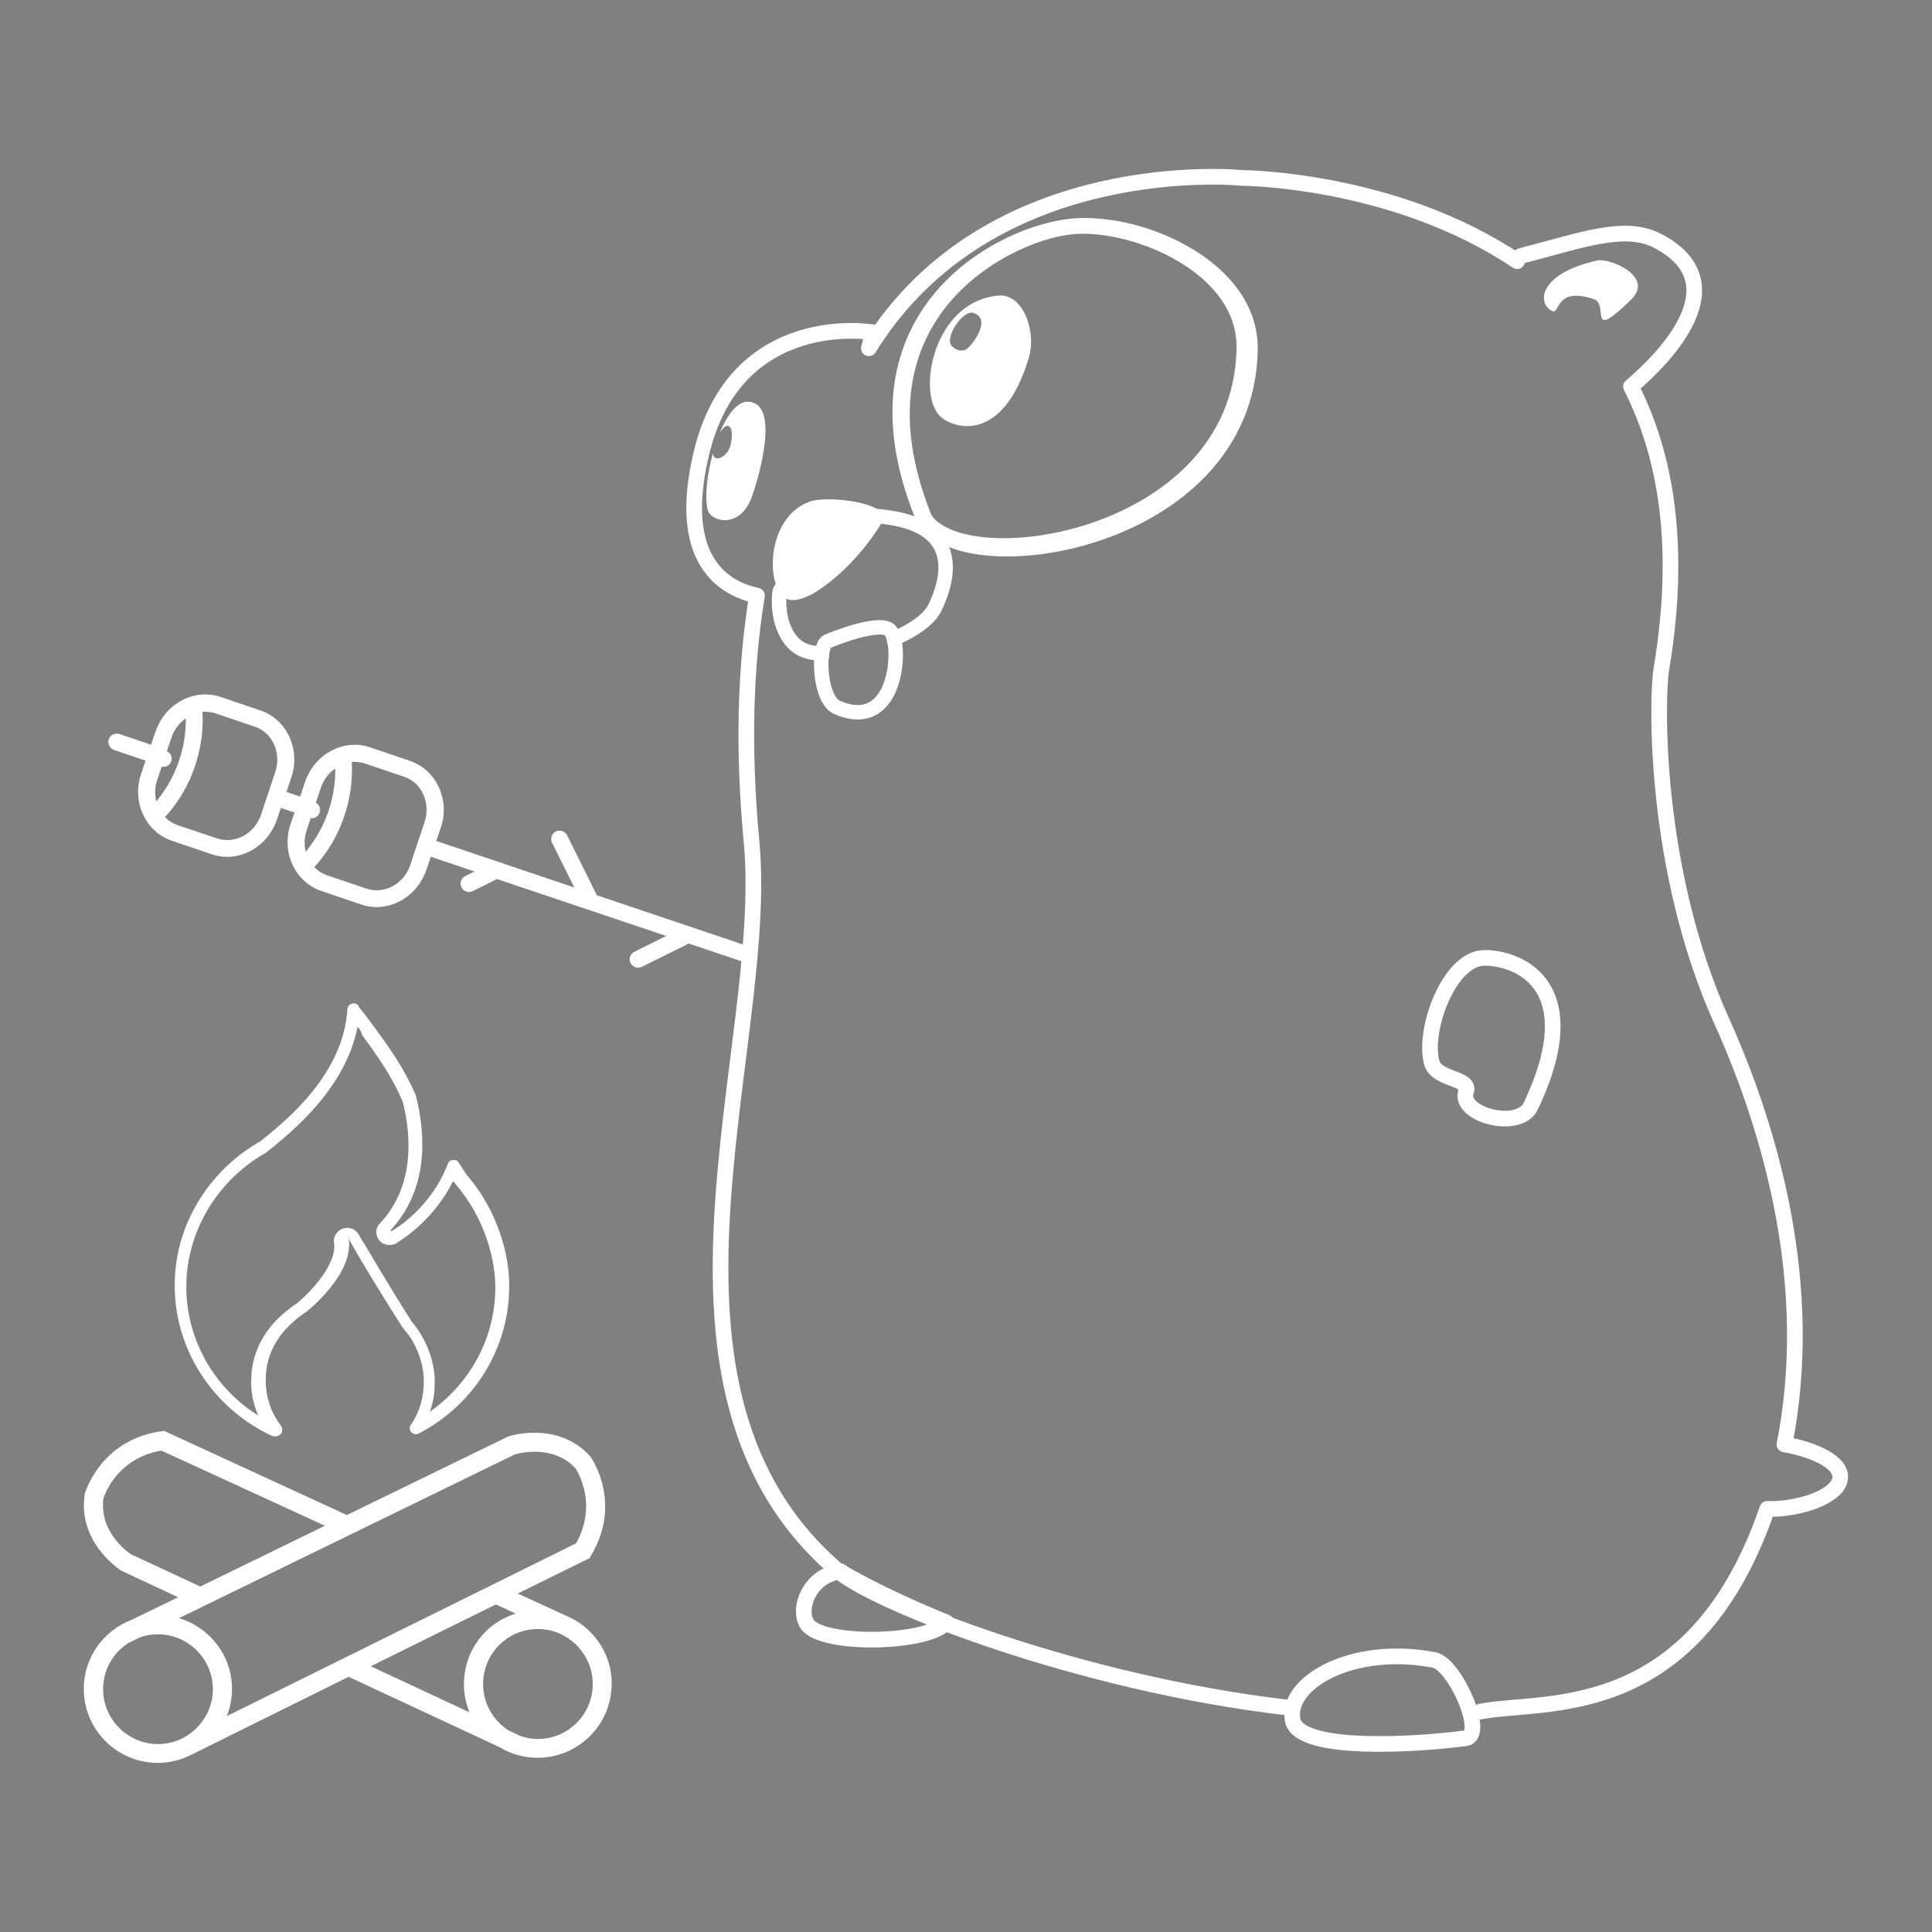 <?xml version="1.0" encoding="utf-8"?>
<!-- Generator: Adobe Illustrator 18.1.0, SVG Export Plug-In . SVG Version: 6.00 Build 0)  -->
<!DOCTYPE svg PUBLIC "-//W3C//DTD SVG 1.1//EN" "http://www.w3.org/Graphics/SVG/1.1/DTD/svg11.dtd">
<svg version="1.1" id="Layer_1" xmlns="http://www.w3.org/2000/svg" xmlns:xlink="http://www.w3.org/1999/xlink" x="0px" y="0px"
	 viewBox="0 0 1100 1100" enable-background="new 0 0 1100 1100" xml:space="preserve">
<rect x="0" y="0" width="1100" height="1100" fill="#808080" stroke="none"/>
<g>
	<g>
		<g>
			<path fill="none" stroke="#FFFFFF" stroke-width="8.917" stroke-miterlimit="10" d="M611.7,128.8
				c-39.8,2.9-132.2,49.4-86.9,163.6c15.8,40,181.6,17.9,183.7-93.9C709.4,151.9,646.7,126.2,611.7,128.8z"/>
			<path fill="none" stroke="#FFFFFF" stroke-width="8.917" stroke-miterlimit="10" d="M844.5,545.4c-19.4,0.9-34.2,40.5-29.4,59.4
				c2.6,10.3,22.5,8.6,19.6,16.7c-4.6,13.2,30.2,22.5,36.9,8.2C905.1,559,862.3,544.8,844.5,545.4z"/>
			
				<path fill="none" stroke="#FFFFFF" stroke-width="8.917" stroke-linecap="round" stroke-linejoin="round" stroke-miterlimit="10" d="
				M478.8,894.7c-18.5,2.2-24.9,22.1-19.1,30.2c8.8,12.2,68.5,11.2,79.1-1.2c-37.8-15.3-59.1-28.2-59.1-28.2
				C479.5,895.2,479.1,894.8,478.8,894.7z"/>
			
				<path fill="none" stroke="#FFFFFF" stroke-width="8.917" stroke-linecap="round" stroke-linejoin="round" stroke-miterlimit="10" d="
				M842.9,974.5c34.5-6.9,116.6,6.9,160-106.3c1.2-3.1,2.2-6.2,3.3-9.1c15.5,0.5,35-5.2,40.2-13.7c7-11.8-14.4-20.4-30.4-23
				c17.5-88.4-6.5-176.3-35.9-241.4c-38.8-86.2-36.9-183.7-34.2-200c11.7-69.5,2.7-121.7-17.3-160.9c19.6-16.7,61.3-59.2,14.9-83.1
				c-18.7-9.6-43.6,0-77.1,8.6c-1.9,0.5-1.7,1.5-2.6,3.1c-69.9-47-156.6-47.4-156.6-47.4s-143.5-14.8-212.5,97l2.4-9.1
				c0,0-78.6-13.7-98,69.9c-14.1,60.4,13.4,76.1,31.9,80c-6.5,39.7-8.2,86-3.1,140.1c11,117.8-72.3,312.3,49.6,415.5
				c21.1,17.9,136.1,63.7,256.3,77.6"/>
			<path fill="none" stroke="#FFFFFF" stroke-width="8.917" stroke-miterlimit="10" d="M816.5,945.1c-46.9-8.9-84.6,13.2-80.5,34.3
				c3.6,18.4,71.2,13.9,98.4,10.3C846.4,988.1,828.4,947.4,816.5,945.1z"/>
			<path fill="none" stroke="#03324B" stroke-width="10.289" stroke-miterlimit="10" d="M488.8,304.2"/>
			<path fill="none" stroke="#03324B" stroke-width="5.487" stroke-miterlimit="10" d="M508.8,363.6c-0.5-1.9-1.2-3.6-1.9-4.5
				c-5.2-6.2-32.1,4.3-35.9,6c-1.5,0.7-2.6,3.3-3.1,6.9"/>
			<path fill="#FFFFFF" d="M909.4,148.3c-33,7.4-34.5,24-25.9,28.7c5,2.7,1.4-14.2,23.9-6.7c9.1,2.9-4.3,25.1,21.3,0.3
				C942.2,157.4,916.6,146.8,909.4,148.3z"/>
			<path fill="none" stroke="#FFFFFF" stroke-width="8.231" stroke-miterlimit="10" d="M614.1,128.6c-40.3,2.9-133.7,50-87.9,165.5
				c16,40.3,183.7,18,185.8-94.9C712.8,152.1,649.5,125.8,614.1,128.6z"/>
			<path fill="none" stroke="#FFFFFF" stroke-width="8.231" stroke-miterlimit="10" d="M509.9,295.3c-3.8-0.7-7.6-1.2-11-1.5
				c-1,0-2.1,0.9-1.9,1.9c0.2,0.7,0,1.4-0.3,2.1c-5.7,11-30.2,39.3-43.4,36.6c-0.5-0.2-1-0.3-1.4-0.7c-3.4-1.9-7.7,0.2-8.1,3.9
				c-1.4,13.9,3.3,27,12.2,31.8c3.1,1.7,7.2,2.6,12,2.7c0.5-3.6,1.5-6.2,3.1-6.9c3.9-1.7,30.7-12.4,35.9-6c0.9,1,1.4,2.6,1.9,4.5
				c11.2-4.8,20.4-11.2,23.5-17.9C540.8,328.3,545.6,302.2,509.9,295.3z"/>
			<path fill="none" stroke="#FFFFFF" stroke-width="8.231" stroke-miterlimit="10" d="M468,372.2c-1.5,10,0.9,27.5,8.9,30.7
				c30.2,12.9,35.7-24.7,32.1-39.3"/>
			<path fill="#FFFFFF" d="M425.9,228.7c-6.2-0.2-12,7.7-16.3,18.2c1.5-2.7,3.4-5,5.2-4.3c3.4,1.2,1.7,11.7-0.5,14.6
				c-3.1,4.3-8.1,5.3-8.4,0.9c-3.4,12.2-4.8,25.2-2.9,32.4c1.5,6.2,17.5,11,24.6-6.4C432.4,271.3,444.3,229.2,425.9,228.7z"/>
			<path fill="#FFFFFF" d="M568.4,168.3c-37.6,3.4-46.7,56.7-32.8,69c7.9,7,35.4,15.1,50.1-33.3
				C590.4,188.5,582.3,166.9,568.4,168.3z M550.7,198.5c-3.6,2.7-8.2-0.2-9.3-2.2c-2.9-5.8,7.2-19.6,12.5-18.2
				C564.6,181.1,554.7,195.2,550.7,198.5z"/>
			<path fill="#FFFFFF" d="M461.3,285.5c-27,9.3-25.6,54.8-11,56.1c16.5,1.5,45.3-31.8,52.2-45C507.8,286.5,472.1,281.9,461.3,285.5
				z"/>
		</g>
		<g>
			<path fill="#FFFFFF" d="M425.5,538.6l-85.7-28.9l-16.9-34.1c-1.2-2.4-4.1-3.3-6.4-2.2c-2.4,1.2-3.3,4.1-2.2,6.4l12.7,25.5
				l-78.6-26.5l2.6-7.6c2.6-7.6,2.1-15.7-1.1-22.9c-3.3-7.2-9.2-12.6-16.5-15.1l-22.7-7.7c-7-2.4-14.6-1.8-21.4,1.6
				c-7.3,3.6-12.9,10.2-15.6,18l-2.8,8.4l-7.8-2.6l2.8-8.4c2.6-7.6,2.1-15.7-1.1-22.9c-3.3-7.2-9.2-12.6-16.5-15.1l-22.7-7.7
				c-7-2.3-14.6-1.8-21.4,1.6c-7.3,3.6-12.9,10.2-15.6,18l-2.6,7.6l-18-6.1c-2.5-0.8-5.2,0.5-6.1,3c-0.8,2.5,0.5,5.2,3,6.1l18,6.1
				l-2.6,7.6c-5.3,15.9,2.5,32.9,17.6,38l22.7,7.7c7,2.4,14.6,1.8,21.4-1.6c7.3-3.6,12.9-10.2,15.6-18l2.3-6.8l7.8,2.6l-2.3,6.7
				c-5.3,15.9,2.5,32.9,17.6,38l22.7,7.7c7,2.4,14.6,1.8,21.4-1.6c7.3-3.6,12.9-10.2,15.6-18l2.6-7.6l24.9,8.4l-5.3,2.6
				c-2.4,1.2-3.3,4.1-2.2,6.4c1.2,2.4,4.1,3.3,6.4,2.2l12.9-6.4c0.3-0.1,0.5-0.4,0.7-0.6l96.6,32.5l-18.1,9
				c-2.4,1.2-3.3,4.1-2.2,6.4c1.2,2.4,4.1,3.3,6.4,2.2l25.8-12.8c0.3-0.1,0.5-0.4,0.7-0.6l30.5,10.3c1.3,0.4,2.6,0.3,3.7-0.3
				c1.1-0.6,2-1.5,2.4-2.8C429.3,542.1,428,539.4,425.5,538.6z M105.8,409c0.2,17.2-5.8,34-16.8,47.3c-1-3.9-0.9-8.1,0.5-12.2
				l2.6-7.6c1,0.2,2.1,0.1,3-0.3c1.1-0.6,2-1.5,2.4-2.8c0.8-2.3-0.4-4.7-2.5-5.7l2.6-7.7C99.2,415.3,102.1,411.6,105.8,409z
				 M148.6,463.9c-1.8,5.5-5.8,10-10.7,12.4c-4.5,2.2-9.5,2.6-14.1,1.1l-22.7-7.6c-2.8-1-5.3-2.6-7.2-4.7c0.2-0.2,0.5-0.3,0.7-0.6
				c14.4-16.1,21.8-37.6,20.7-59.2c2.4-0.2,4.8,0.1,7.2,0.8l22.7,7.7c4.8,1.6,8.6,5.1,10.8,10c2.2,4.9,2.5,10.5,0.7,15.8
				L148.6,463.9z M190.9,437.6c0.2,17.2-5.8,34-16.8,47.3c-1-3.9-0.9-8.1,0.5-12.2l2.3-6.9c1,0.1,1.9,0,2.7-0.4
				c1.1-0.6,2-1.5,2.4-2.8c0.7-2.2-0.2-4.5-2.2-5.6l2.9-8.5C184.2,444,187.1,440.2,190.9,437.6z M233.6,492.5
				c-1.8,5.5-5.8,10-10.7,12.4c-4.5,2.2-9.5,2.6-14.1,1.1l-22.7-7.7c-2.8-1-5.3-2.6-7.2-4.7c0.2-0.2,0.5-0.3,0.7-0.6
				c14.4-16.1,21.8-37.6,20.7-59.2c2.4-0.2,4.8,0.1,7.2,0.8l22.7,7.7c4.8,1.6,8.6,5.1,10.8,10c2.2,4.9,2.5,10.5,0.7,15.8l-4,12
				c0,0.1,0,0.1-0.1,0.1s0,0.1,0,0.1L233.6,492.5z"/>
		</g>
		<path fill="#FFFFFF" d="M156.6,817.8c-0.5,0-1-0.1-1.4-0.1c-34.4-15.9-56.5-50.3-55.7-87.5c0.4-33,19.5-63.9,48.9-80.5
			c15.6-12.5,47.2-38.5,49.4-75.2c0.1-1.4,1.2-2.8,2.7-3.1c1.5-0.4,3.4,0.3,3.7,1.8c2.6,3.1,5.2,6.7,8.7,11.3
			c7.8,10.7,17.3,23.5,24.1,39.8l0,0.5c5.4,21.5,7.1,52.3-14.7,75.7l0,0l0.4,0.5l0,0c1-0.4,22.3-12.4,32.3-38.4
			c0.6-1.4,1.6-2.3,3.1-2.1c1.5-0.4,2.8,0.7,3.2,1.7l4.3,6.6c18.5,21.2,24.9,47.6,24.3,65.2c-0.6,34.9-20.6,66.1-51.5,82.2
			c-1.5,0.8-3.4,0.2-4.3-0.8s-1.2-3-0.1-4.3c5-7.2,7.1-15.2,7.3-23.8c0.2-8.1-2.6-20.8-11.4-30.6c0,0,0-0.5-0.4-0.5
			c-11.5-17.7-26.3-42.4-30.5-50l-1.6-4l1.2,3.4c2.6,19.8-22.7,40.1-23.8,41c-15.4,10.2-23.2,22.9-23.5,38.2
			c-0.3,9.5,2.7,19.4,8.8,27.1c0.8,1.5,0.7,2.9,0.1,4.3C158.6,817.5,157.6,817.9,156.6,817.8z M203.6,584.6
			c-6.9,35.3-37.5,59.9-51.5,71.2l-0.5,0.4c-27.4,15.4-44.8,44-45.5,74.5c-0.7,30.6,15.2,59.2,40.9,75.2c-2.8-6.5-4.2-13.3-4-20.4
			c0.5-17.6,9-32.2,26.4-43.7c6.2-5.2,22.6-21.5,20.8-34.1c-0.7-3.4,1.6-7,5-8.2c3.5-1.1,7.2,0.1,8.9,3.2c4.7,7.6,19,32.2,30.5,50
			c9.6,11.3,13.3,25.5,12.9,35.1c0,5.7-0.9,10.9-2.8,16c22.6-15.8,36.9-41.3,37.3-69.5c0.4-16.2-5.7-40.7-22.8-60.3
			c0,0,0-0.5-0.4-0.5l-0.9-1c-11.7,23.9-32,35-32.5,35.5c-3,1.7-7.3,0.8-9.5-1.8c-2.2-3.1-2.3-6.9,0.3-9.5
			c19.6-20.8,18.2-49.1,13.2-69.2c-6.4-15.4-15.9-28.1-23.3-38.3C205.8,587.2,204.5,585.6,203.6,584.6z"/>
	</g>
	<path fill="#FFFFFF" d="M338.9,932.3c-4.3-5.3-9.7-9.4-15.8-12l-28.3-13l39.5-19.5l1.4-0.7l0.8-1.4c17.9-29.9,0.5-55.2-0.2-56.2
		l-0.5-0.6c-18.5-20-45.4-11.4-46.5-11l-91.8,44.7L95,815.4l-1.5-0.7l-1.6,0.2c-34.5,4.9-43.2,34.3-43.6,35.5l-0.1,0.7
		c-3.9,27,19.7,42.4,20.7,43.1l32.5,15.2l-26.3,12.8c-16,6-27.4,21.4-27.4,39.4c0,23.2,18.9,42.1,42.1,42.1c6.6,0,12.7-1.5,18.3-4.2
		l0,0l1.4-0.7c0.1-0.1,0.3-0.1,0.4-0.2l88.6-43.9l86,40.1c6.4,3.9,13.9,6,21.6,6c9.6,0,19-3.3,26.5-9.4c8.8-7.1,14.2-17.1,15.4-28.3
		C349.3,952,346,941,338.9,932.3z M74.5,884.9c-2.4-1.6-18.1-13.1-15.6-31.8c0.9-2.9,8.3-23,33-27.2l93.1,42.8l-71,34.6L74.5,884.9z
		 M105,989.1l-1.5,0.8c-4.1,2-8.7,3.1-13.5,3.1c-17.2,0-31.3-14-31.3-31.3c0-11.1,5.8-20.8,14.5-26.3l6.3-3.1
		c3.3-1.2,6.8-1.8,10.4-1.8c17.2,0,31.3,14,31.3,31.3C121.2,973.5,114.6,983.7,105,989.1z M101.9,921.3l191.2-93.2
		c2.6-0.8,21.6-5.8,34.5,7.8c1.7,2.6,12.6,20.9,0.4,42.8l-198.9,98.4c1.9-4.8,3-10,3-15.5C132.1,942.6,119.3,926.5,101.9,921.3z
		 M211.1,948.7l71.2-35.2l11.3,5.2c-5,1.6-9.8,4.1-13.9,7.4c-14.8,12-19.3,32-12.4,48.8L211.1,948.7z M337.3,962.1
		c-0.9,8.3-4.9,15.8-11.4,21c-5.6,4.6-12.4,7-19.6,7c-3.4,0-6.7-0.6-9.8-1.6l-6.8-3.2c-2.9-1.8-5.5-4.1-7.7-6.8
		c-10.8-13.4-8.8-33.1,4.6-44c5.6-4.6,12.4-7,19.7-7c4.4,0,8.6,0.9,12.4,2.6l1,0.5l0,0c4.1,2,7.9,4.9,10.8,8.6
		C335.7,945.6,338.2,953.8,337.3,962.1z"/>
</g>
</svg>
